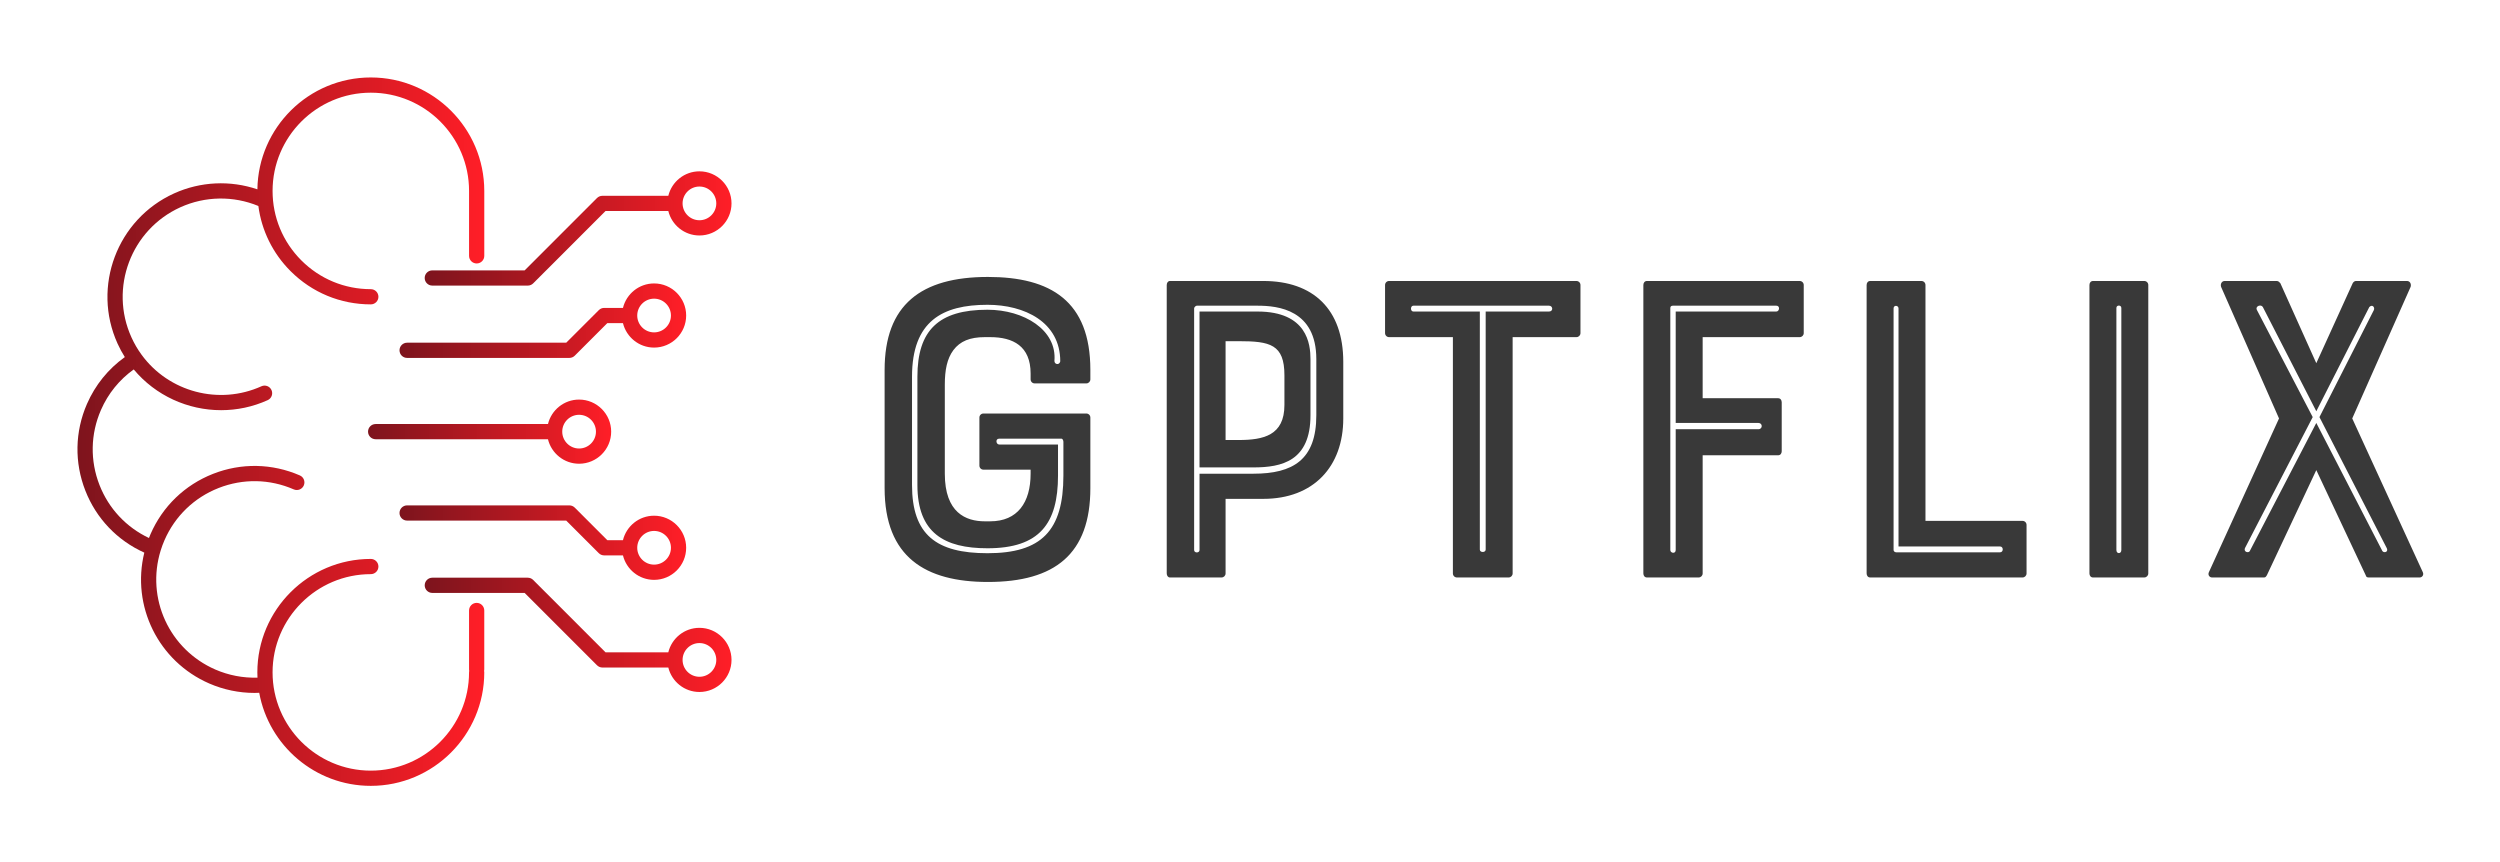 
        <svg xmlns="http://www.w3.org/2000/svg" xmlns:xlink="http://www.w3.org/1999/xlink" version="1.1" width="3196.721" 
        height="1102.261" viewBox="0 0 3196.721 1102.261">
			
			<g transform="scale(9.836) translate(10, 10)">
				<defs id="SvgjsDefs3472"><linearGradient id="SvgjsLinearGradient3477"><stop id="SvgjsStop3478" stop-color="#7d141d" offset="0"></stop><stop id="SvgjsStop3479" stop-color="#ff1e27" offset="1"></stop></linearGradient></defs><g id="SvgjsG3473" featureKey="tOsHRK-0" transform="matrix(1.032,0,0,1.032,-221.597,-218.077)" fill="url(#SvgjsLinearGradient3477)"><g xmlns="http://www.w3.org/2000/svg"><path d="M265.08,277.569c-0.529,0-0.958,0.43-0.958,0.959v7.426c0,0.063,0.006,0.123,0.018,0.183   c-0.012,0.061-0.019,0.124-0.019,0.188c0,6.825-5.552,12.377-12.375,12.377s-12.375-5.552-12.375-12.377   c0-6.823,5.552-12.375,12.375-12.375c0.53,0,0.959-0.428,0.959-0.958c0-0.529-0.429-0.959-0.959-0.959   c-7.881,0-14.292,6.412-14.292,14.292c0,0.223,0.007,0.443,0.017,0.663c-1.813,0.055-3.633-0.292-5.313-1.023   c-5.795-2.526-8.754-8.975-6.881-15c0.136-0.44,0.297-0.874,0.479-1.29c1.32-3.03,3.741-5.366,6.817-6.575   c3.076-1.208,6.439-1.147,9.47,0.174c0.485,0.211,1.05-0.011,1.262-0.497c0.211-0.485-0.011-1.051-0.496-1.262   c-3.5-1.524-7.385-1.595-10.937-0.199c-3.553,1.396-6.35,4.093-7.874,7.593c-0.07,0.161-0.133,0.325-0.197,0.489   c-2.858-1.351-5.061-3.698-6.223-6.654c-1.209-3.077-1.148-6.44,0.173-9.47c0.899-2.065,2.32-3.818,4.132-5.113   c2.759,3.313,6.841,5.134,11.012,5.134c1.979,0,3.978-0.41,5.864-1.264c0.482-0.218,0.696-0.786,0.478-1.269   s-0.786-0.696-1.269-0.478c-5.321,2.408-11.671,0.735-15.103-3.981c-0.495-0.675-0.923-1.411-1.274-2.188   c-2.815-6.214-0.049-13.563,6.167-16.38c3.121-1.413,6.672-1.464,9.825-0.163c0.409,3.099,1.811,5.962,4.058,8.209   c2.7,2.7,6.289,4.186,10.106,4.186c0.53,0,0.959-0.429,0.959-0.958c0-0.529-0.429-0.958-0.959-0.958   c-3.306,0-6.413-1.288-8.75-3.625s-3.625-5.445-3.625-8.751c0-6.824,5.551-12.375,12.375-12.375   c6.824,0,12.376,5.552,12.376,12.375c0,0.002,0,0.005,0,0.007v8.174c0,0.529,0.429,0.958,0.959,0.958   c0.529,0,0.959-0.429,0.959-0.958v-8.181c0-0.003-0.001-0.006-0.001-0.01c-0.006-7.876-6.415-14.283-14.293-14.283   c-7.814,0-14.18,6.304-14.287,14.094c-3.42-1.163-7.168-0.994-10.494,0.512c-7.179,3.254-10.374,11.74-7.123,18.917   c0.267,0.591,0.576,1.158,0.917,1.701c-2.091,1.497-3.729,3.519-4.768,5.901c-1.525,3.5-1.596,7.384-0.199,10.938   c1.373,3.492,4.003,6.251,7.421,7.794c-1.648,6.711,1.754,13.685,8.178,16.484c1.808,0.786,3.755,1.19,5.708,1.19   c0.197,0,0.394-0.008,0.59-0.017c1.215,6.658,7.054,11.723,14.056,11.723c7.88,0,14.293-6.412,14.293-14.294   c0-0.063-0.008-0.123-0.02-0.182c0.013-0.062,0.02-0.125,0.02-0.189v-7.426C266.039,277.999,265.611,277.569,265.08,277.569z"></path><path d="M277.984,260.041c2.229,0,4.041-1.813,4.041-4.041c0-2.228-1.813-4.041-4.041-4.041c-1.896,0-3.487,1.315-3.919,3.081   h-21.71c-0.529,0-0.958,0.429-0.958,0.958s0.429,0.958,0.958,0.958h21.708C274.494,258.724,276.087,260.041,277.984,260.041z    M277.984,253.877c1.171,0,2.124,0.953,2.124,2.123c0,1.171-0.953,2.124-2.124,2.124c-1.17,0-2.123-0.953-2.123-2.124   C275.861,254.829,276.814,253.877,277.984,253.877z"></path><path d="M293.143,280.713c-1.896,0-3.488,1.317-3.921,3.083h-7.908l-9.116-9.116c-0.023-0.023-0.05-0.042-0.075-0.063   c-0.022-0.019-0.044-0.039-0.068-0.055c-0.038-0.026-0.079-0.046-0.12-0.066c-0.015-0.006-0.028-0.017-0.044-0.023   c-0.05-0.02-0.102-0.034-0.153-0.046c-0.009-0.003-0.017-0.007-0.024-0.008c-0.066-0.014-0.133-0.021-0.2-0.021h-12.02   c-0.529,0-0.958,0.43-0.958,0.959c0,0.53,0.429,0.959,0.958,0.959h11.632l9.115,9.115c0.04,0.042,0.085,0.076,0.131,0.107   c0.004,0.004,0.008,0.008,0.012,0.01c0.042,0.028,0.088,0.051,0.134,0.072c0.011,0.006,0.021,0.013,0.031,0.018   c0.051,0.021,0.103,0.035,0.156,0.047c0.008,0.003,0.015,0.006,0.022,0.008c0.063,0.013,0.127,0.021,0.191,0.021   c0.001,0,0.004-0.001,0.006-0.001h8.299c0.432,1.766,2.023,3.082,3.921,3.082c2.229,0,4.041-1.813,4.041-4.04   S295.371,280.713,293.143,280.713z M293.143,286.878c-1.171,0-2.123-0.953-2.123-2.123c0-1.171,0.952-2.124,2.123-2.124   s2.124,0.953,2.124,2.124C295.267,285.925,294.314,286.878,293.143,286.878z"></path><path d="M256.32,267.204h20.043l4.099,4.099c0.046,0.047,0.099,0.089,0.153,0.126c0.005,0.002,0.009,0.005,0.013,0.007   c0.049,0.03,0.101,0.06,0.154,0.08c0.008,0.004,0.016,0.006,0.023,0.008c0.106,0.04,0.219,0.064,0.338,0.064h2.367   c0.433,1.767,2.024,3.082,3.921,3.082c2.229,0,4.041-1.813,4.041-4.041s-1.813-4.041-4.041-4.041c-1.897,0-3.489,1.316-3.922,3.084   h-1.968l-4.104-4.104c-0.001-0.001-0.001-0.001-0.002-0.001c-0.044-0.045-0.093-0.084-0.145-0.118   c-0.022-0.016-0.047-0.025-0.07-0.038c-0.032-0.019-0.062-0.036-0.095-0.05c-0.029-0.014-0.062-0.021-0.092-0.029   c-0.029-0.009-0.057-0.021-0.088-0.025c-0.057-0.012-0.116-0.017-0.175-0.018c-0.004,0-0.008-0.002-0.012-0.002H256.32   c-0.529,0-0.958,0.43-0.958,0.959S255.791,267.204,256.32,267.204z M287.432,268.506c1.171,0,2.123,0.952,2.123,2.123   s-0.952,2.123-2.123,2.123s-2.124-0.952-2.124-2.123S286.261,268.506,287.432,268.506z"></path><path d="M287.432,237.33c-1.897,0-3.489,1.316-3.921,3.082h-2.367c-0.028,0-0.057,0.006-0.084,0.008   c-0.034,0.003-0.068,0.004-0.101,0.01c-0.039,0.007-0.076,0.021-0.113,0.034c-0.021,0.007-0.044,0.012-0.066,0.02   c-0.04,0.017-0.079,0.04-0.116,0.061c-0.016,0.01-0.034,0.017-0.05,0.027c-0.053,0.036-0.104,0.077-0.148,0.123l-4.102,4.1H256.32   c-0.529,0-0.958,0.43-0.958,0.958c0,0.53,0.429,0.959,0.958,0.959h20.437c0.001,0,0.002,0,0.004,0c0.063,0,0.126-0.007,0.189-0.02   c0.019-0.004,0.036-0.011,0.054-0.016c0.043-0.011,0.084-0.021,0.124-0.039c0.024-0.01,0.045-0.023,0.068-0.035   c0.033-0.017,0.065-0.032,0.097-0.053c0.037-0.025,0.071-0.055,0.104-0.085c0.014-0.012,0.028-0.021,0.041-0.033l4.103-4.103h1.969   c0.433,1.766,2.024,3.083,3.922,3.083c2.229,0,4.041-1.813,4.041-4.041S289.66,237.33,287.432,237.33z M287.432,243.495   c-1.171,0-2.124-0.953-2.124-2.124c0-1.17,0.953-2.124,2.124-2.124s2.123,0.953,2.123,2.124   C289.555,242.542,288.603,243.495,287.432,243.495z"></path><path d="M258.534,236.642c0,0.53,0.429,0.959,0.958,0.959h12.016c0.004,0,0.008,0.001,0.012,0.001c0.127,0,0.254-0.026,0.371-0.076   c0.008-0.003,0.014-0.007,0.02-0.01c0.05-0.023,0.099-0.048,0.146-0.079c0.003-0.002,0.006-0.005,0.01-0.007   c0.046-0.033,0.091-0.067,0.132-0.108l9.116-9.116h7.908c0.433,1.766,2.024,3.082,3.921,3.082c2.229,0,4.041-1.812,4.041-4.04   c0-2.229-1.813-4.041-4.041-4.041c-1.896,0-3.489,1.316-3.921,3.083h-8.301c-0.065,0-0.13,0.006-0.193,0.019   c-0.015,0.002-0.026,0.008-0.04,0.012c-0.048,0.012-0.095,0.024-0.14,0.043c-0.016,0.006-0.028,0.015-0.042,0.022   c-0.042,0.02-0.084,0.04-0.124,0.067c-0.009,0.006-0.016,0.015-0.025,0.021c-0.04,0.029-0.081,0.06-0.117,0.096l-9.115,9.115   h-11.632C258.963,235.683,258.534,236.113,258.534,236.642z M293.143,225.123c1.171,0,2.124,0.952,2.124,2.123   s-0.953,2.124-2.124,2.124s-2.123-0.953-2.123-2.124S291.972,225.123,293.143,225.123z"></path></g></g><g id="SvgjsG3474" featureKey="dVtZHI-0" transform="matrix(2.92,0,0,2.92,100.27,6.672)" fill="#393939"><path d="M6.02 15.2 c-0.1 0 -0.18 -0.08 -0.18 -0.18 l0 -2.14 c0 -0.1 0.08 -0.18 0.18 -0.18 l4.58 0 c0.1 0 0.18 0.08 0.18 0.18 l0 3.14 c0 2.94 -1.58 4.18 -4.56 4.18 c-2.78 0 -4.6 -1.1 -4.6 -4.18 l0 -5.26 c0 -2.9 1.62 -4.14 4.6 -4.14 c2.8 0 4.56 1.08 4.56 4.14 l0 0.42 c0 0.1 -0.08 0.18 -0.18 0.18 l-2.3 0 c-0.1 0 -0.18 -0.08 -0.18 -0.18 l0 -0.26 c0 -1.22 -0.78 -1.62 -1.8 -1.62 l-0.24 0 c-0.66 0 -1.1 0.18 -1.4 0.58 c-0.28 0.38 -0.38 0.88 -0.38 1.54 l0 3.96 c0 1.74 0.94 2.12 1.78 2.12 l0.24 0 c1.22 0 1.8 -0.84 1.8 -2.12 l0 -0.18 l-2.1 0 z M2.84 15.88 c0 2.22 1.08 3.04 3.36 3.04 c2.4 0 3.38 -1 3.38 -3.46 l0 -1.5 c0 -0.06 -0.04 -0.14 -0.08 -0.14 l-2.78 0 c-0.18 0 -0.14 0.26 0 0.26 l2.62 0 l0 1.38 c0 2.14 -0.82 3.24 -3.14 3.24 c-1.92 0 -3.12 -0.68 -3.12 -2.82 l0 -4.82 c0 -2.06 0.94 -2.98 3.12 -2.98 c1.62 0 3.1 0.9 2.98 2.28 c0 0.16 0.22 0.2 0.26 0.02 c0 -1.76 -1.6 -2.52 -3.24 -2.52 c-2 0 -3.36 0.72 -3.36 3.2 l0 4.82 z M18.48 6.8 c2.22 0 3.56 1.26 3.56 3.6 l0 2.52 c0 2.14 -1.32 3.58 -3.56 3.58 l-1.68 0 l0 3.32 c0 0.1 -0.08 0.18 -0.18 0.18 l-2.3 0 c-0.08 0 -0.14 -0.08 -0.14 -0.18 l0 -12.84 c0 -0.1 0.06 -0.18 0.14 -0.18 l4.16 0 z M19.42 12.32 l0 -1.32 c0 -1.38 -0.64 -1.52 -2.04 -1.52 l-0.58 0 l0 4.4 l0.58 0 c1.1 0 2.04 -0.2 2.04 -1.56 z M20.84 12.78 l0 -2.5 c0 -2.2 -1.7 -2.38 -2.62 -2.38 l-2.7 0 c-0.04 0 -0.12 0.06 -0.12 0.12 l0 10.76 c0 0.14 0.24 0.14 0.24 0 l0 -3.4 l2.4 0 c1.76 0 2.8 -0.62 2.8 -2.6 z M15.64 8.16 l2.58 0 c2.22 0 2.36 1.46 2.36 2.12 l0 2.5 c0 2.04 -1.28 2.32 -2.54 2.32 l-2.4 0 l0 -6.94 z M26.92 9.3 l-2.84 0 c-0.1 0 -0.18 -0.08 -0.18 -0.18 l0 -2.14 c0 -0.1 0.08 -0.18 0.18 -0.18 l8.34 0 c0.1 0 0.18 0.08 0.18 0.18 l0 2.14 c0 0.1 -0.08 0.18 -0.18 0.18 l-2.84 0 l0 10.52 c0 0.1 -0.08 0.18 -0.18 0.18 l-2.3 0 c-0.1 0 -0.18 -0.08 -0.18 -0.18 l0 -10.52 z M31.2 7.9 l-6.04 0 c-0.14 0 -0.14 0.26 0 0.26 l2.96 0 l0 10.6 c0 0.14 0.26 0.14 0.26 0 l0 -10.6 l2.82 0 c0.2 0 0.18 -0.26 0 -0.26 z M36.6 8 l0 10.78 c0 0.14 0.24 0.18 0.24 0 l0 -5.38 l3.68 0 c0.2 0 0.2 -0.28 0 -0.28 l-3.68 0 l0 -4.96 l4.48 0 c0.14 0 0.18 -0.26 0 -0.26 l-4.6 0 c-0.06 0 -0.12 0.02 -0.12 0.1 z M37.86 20 l-2.3 0 c-0.1 0 -0.16 -0.08 -0.16 -0.18 l0 -12.84 c0 -0.1 0.06 -0.18 0.16 -0.18 l6.8 0 c0.1 0 0.18 0.08 0.18 0.18 l0 2.14 c0 0.1 -0.08 0.18 -0.18 0.18 l-4.32 0 l0 2.72 l3.36 0 c0.1 0 0.16 0.08 0.16 0.18 l0 2.18 c0 0.1 -0.06 0.18 -0.16 0.18 l-3.36 0 l0 5.26 c0 0.1 -0.08 0.18 -0.18 0.18 z M47.78 6.8 c0.1 0 0.18 0.08 0.18 0.18 l0 10.5 l4.32 0 c0.1 0 0.18 0.08 0.18 0.18 l0 2.16 c0 0.1 -0.08 0.18 -0.18 0.18 l-6.78 0 c-0.1 0 -0.16 -0.08 -0.16 -0.18 l0 -12.84 c0 -0.1 0.06 -0.18 0.16 -0.18 l2.28 0 z M46.54 8.02 l0 10.76 c0 0.04 0.04 0.1 0.12 0.1 l4.62 0 c0.16 0 0.16 -0.26 0 -0.26 l-4.52 0 l0 -10.6 c0 -0.14 -0.22 -0.16 -0.22 0 z M55.42 20 c-0.1 0 -0.16 -0.08 -0.16 -0.18 l0 -12.84 c0 -0.1 0.06 -0.18 0.16 -0.18 l2.28 0 c0.1 0 0.18 0.08 0.18 0.18 l0 12.84 c0 0.1 -0.08 0.18 -0.18 0.18 l-2.28 0 z M56.46 8 l0 10.78 c0 0.18 0.22 0.18 0.22 0 l0 -10.78 c0 -0.14 -0.22 -0.14 -0.22 0 z M67.12 6.8 l2.28 0 c0.12 0 0.2 0.12 0.16 0.26 l-2.6 5.86 l3.14 6.84 c0.06 0.12 -0.02 0.24 -0.14 0.24 l-2.26 0 c-0.08 0 -0.12 -0.02 -0.14 -0.1 l-2.2 -4.68 l-2.2 4.68 c-0.06 0.1 -0.08 0.1 -0.16 0.1 l-2.28 0 c-0.12 0 -0.2 -0.12 -0.14 -0.24 l3.12 -6.84 l-2.58 -5.86 c-0.04 -0.14 0.04 -0.26 0.16 -0.26 l2.32 0 c0.08 0 0.12 0.06 0.16 0.1 l1.6 3.56 l1.62 -3.56 c0.02 -0.04 0.08 -0.1 0.14 -0.1 z M68.3 18.82 c0.06 0.1 0.28 0.06 0.2 -0.12 l-3 -5.84 l2.42 -4.76 c0.06 -0.12 -0.06 -0.28 -0.2 -0.14 l-2.36 4.64 l-2.38 -4.64 c-0.08 -0.14 -0.36 -0.04 -0.26 0.14 l2.48 4.76 l-3.02 5.84 c-0.06 0.18 0.18 0.22 0.22 0.12 l2.96 -5.7 z"></path></g>
			</g>
		</svg>
	